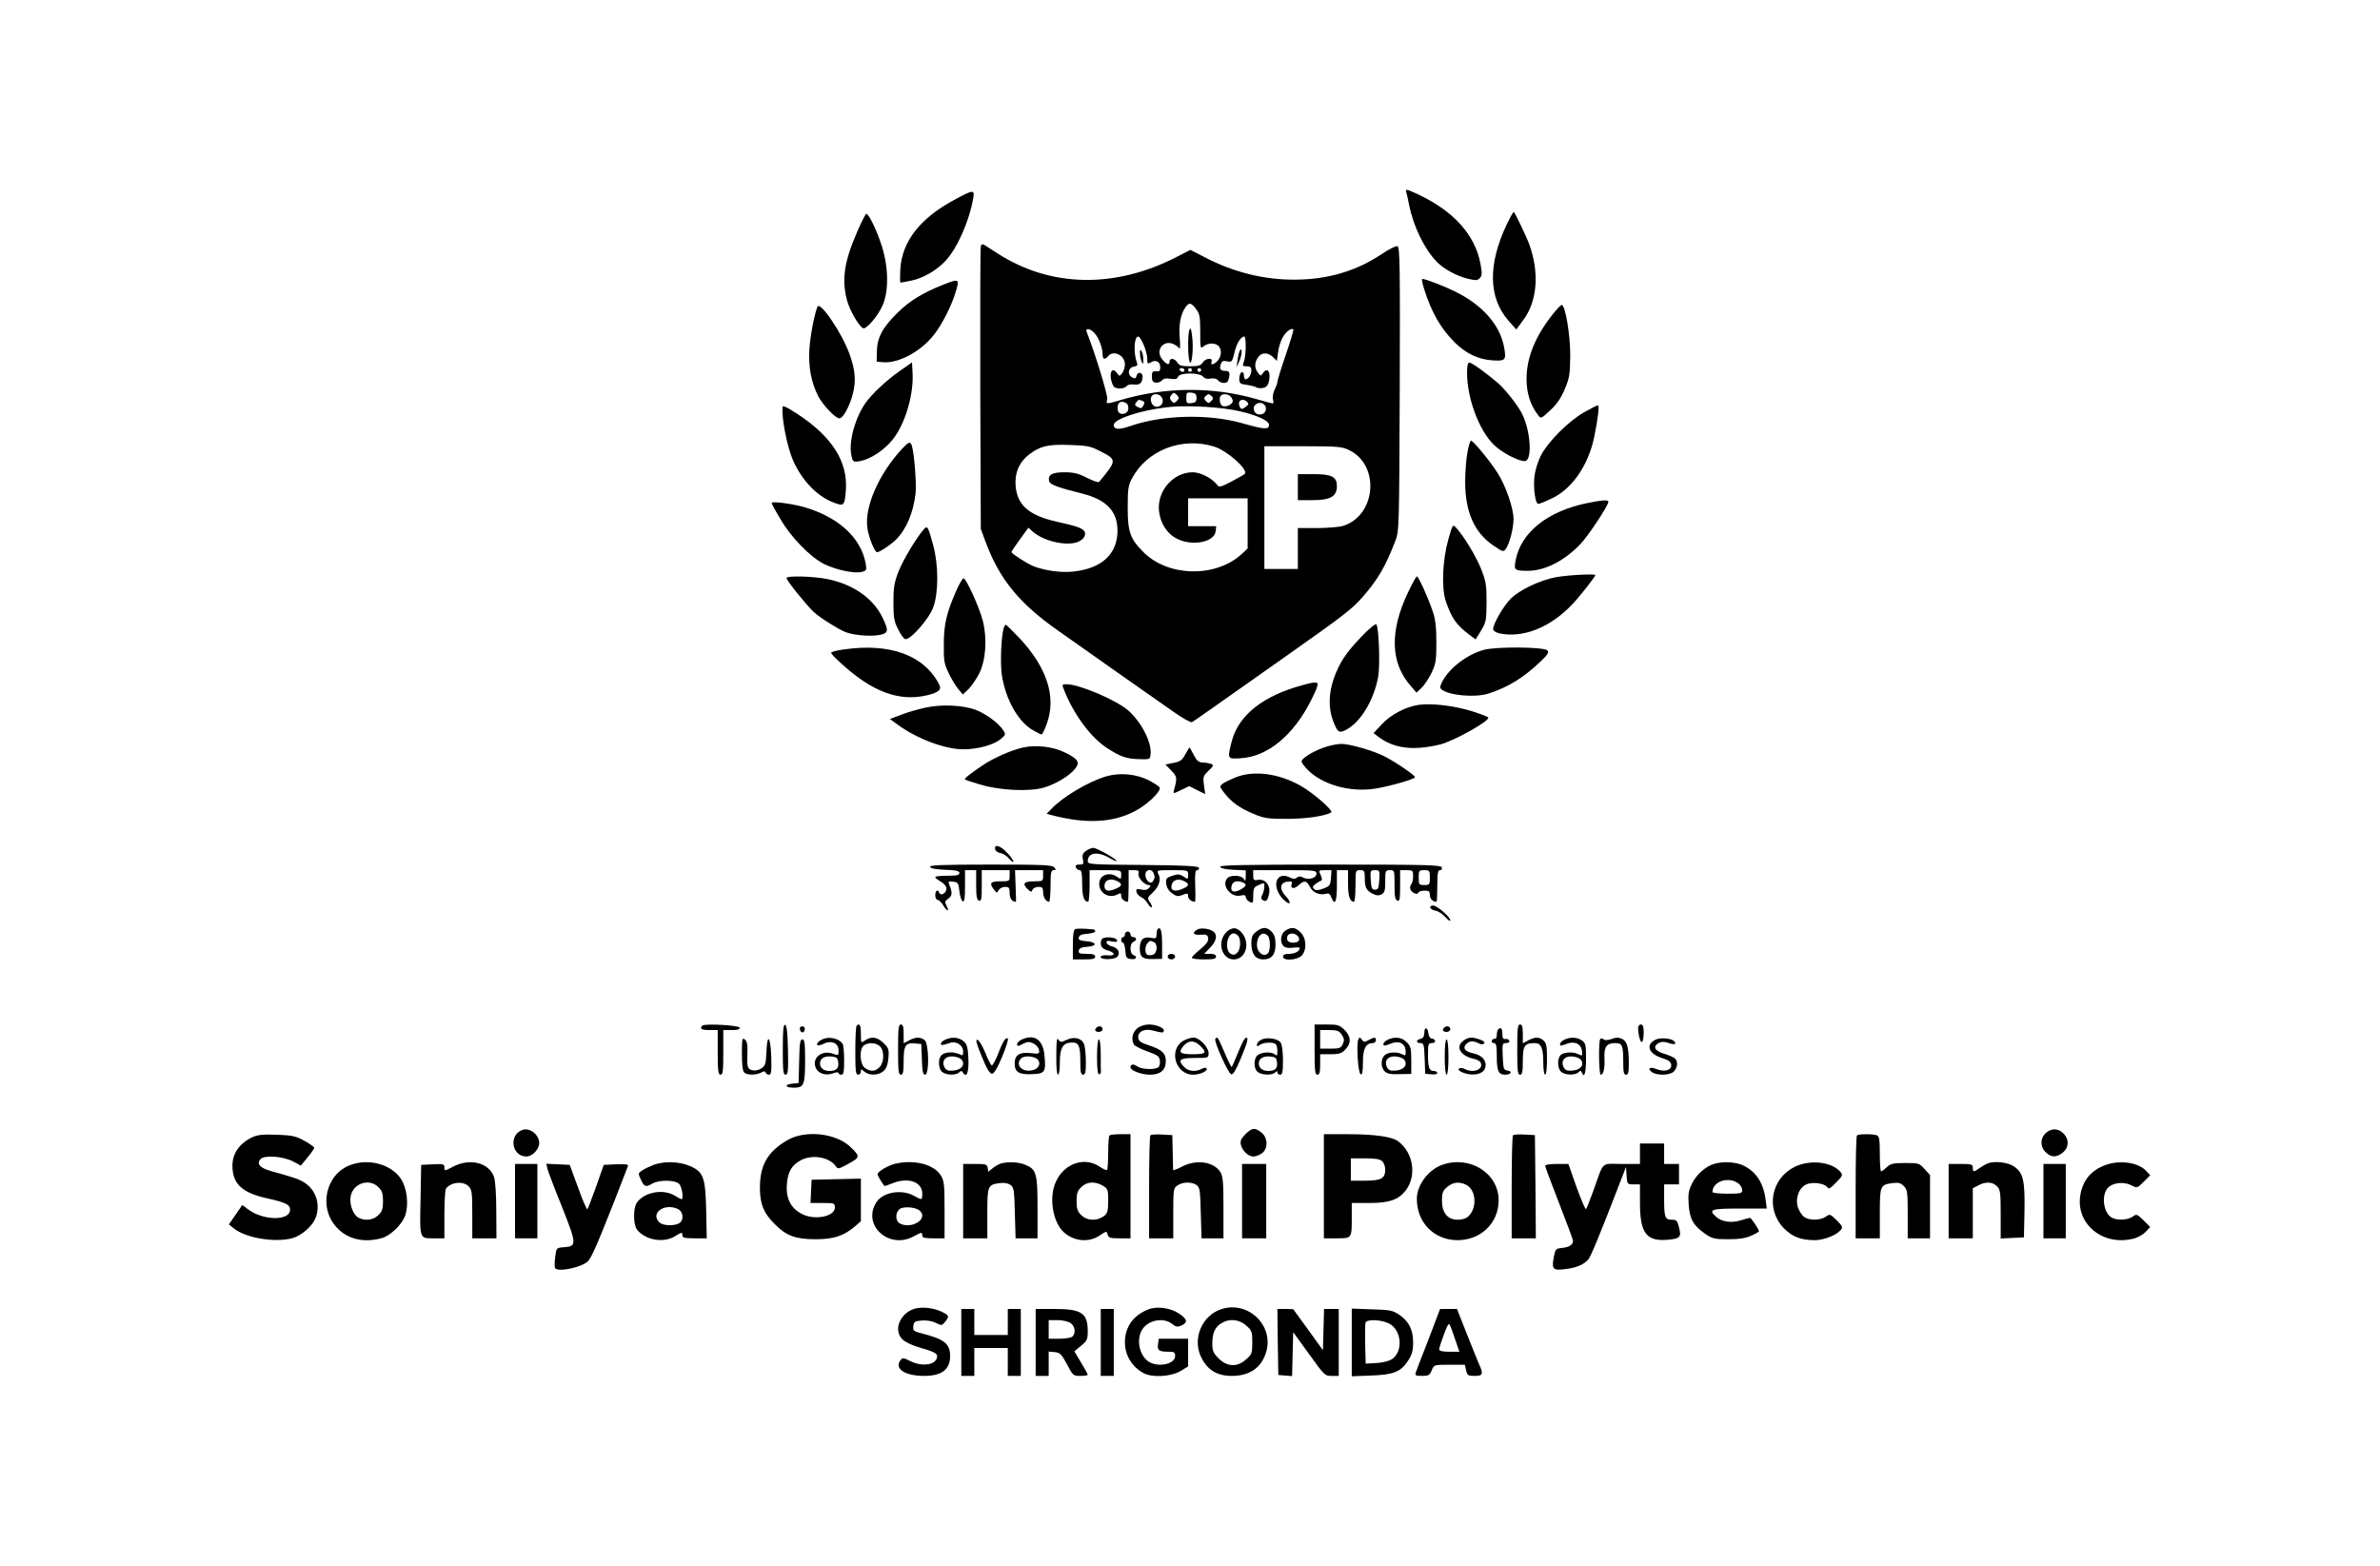 <?xml version="1.0" standalone="no"?>
<!DOCTYPE svg PUBLIC "-//W3C//DTD SVG 20010904//EN"
 "http://www.w3.org/TR/2001/REC-SVG-20010904/DTD/svg10.dtd">
<svg version="1.0" xmlns="http://www.w3.org/2000/svg"
 width="1280pt" height="842pt" viewBox="0 0 1280 842"
 preserveAspectRatio="xMidYMid meet">

<g transform="translate(0,842) scale(0.1,-0.1)"
fill="#000000" stroke="none">
<path d="M7563 7387 c2 -7 10 -39 16 -72 23 -113 82 -235 148 -303 38 -39 108
-77 167 -91 42 -10 52 -10 64 3 13 13 14 25 4 78 -29 154 -143 282 -334 372
-62 29 -72 31 -65 13z"/>
<path d="M5134 7346 c-185 -99 -282 -223 -292 -373 -2 -40 -2 -73 1 -73 3 0
30 5 59 11 63 13 134 54 183 106 63 67 128 214 149 336 9 48 1 48 -100 -7z"/>
<path d="M8103 7212 c-102 -216 -98 -394 10 -517 l42 -47 36 49 c77 101 89
255 34 408 -17 46 -79 175 -84 175 -3 0 -20 -30 -38 -68z"/>
<path d="M4612 7178 c-72 -165 -86 -259 -57 -372 14 -53 61 -136 86 -151 16
-10 80 64 106 123 33 76 32 201 -3 314 -26 84 -71 178 -85 178 -4 0 -25 -42
-47 -92z"/>
<path d="M5275 7097 c-3 -7 -4 -353 -3 -768 l3 -754 26 -70 c74 -200 181 -330
387 -475 52 -36 115 -81 142 -100 46 -33 272 -192 478 -336 51 -36 97 -62 103
-58 12 7 127 88 504 354 312 220 357 254 416 322 83 97 120 161 173 298 21 54
21 70 24 818 2 650 1 763 -12 768 -7 3 -44 -15 -81 -40 -140 -94 -292 -139
-470 -140 -168 -1 -333 40 -489 122 l-74 38 -74 -38 c-332 -171 -679 -164
-963 19 -33 22 -66 42 -73 47 -7 4 -14 2 -17 -7z m1159 -341 c18 -23 21 -42
21 -121 0 -83 1 -92 15 -80 29 25 75 23 90 -5 12 -23 6 -53 -16 -75 -20 -19
-35 -19 -28 0 9 23 -33 19 -48 -5 -10 -16 -24 -20 -68 -20 -44 0 -58 4 -68 20
-15 24 -42 27 -42 4 0 -21 -20 -13 -42 17 -36 48 13 105 66 77 12 -6 25 -16
29 -22 4 -6 5 18 2 54 -7 70 4 130 31 168 19 27 31 25 58 -12z m-547 -128 c23
-26 43 -79 43 -114 0 -27 12 -31 30 -9 29 34 90 4 90 -45 0 -14 -6 -35 -14
-46 -15 -19 -15 -19 -29 0 -22 30 -40 11 -32 -33 4 -20 12 -39 18 -43 19 -12
54 -9 66 5 6 8 23 12 40 9 30 -4 44 8 46 40 2 25 -26 32 -32 8 -4 -16 -9 -18
-25 -9 -27 14 -20 53 10 57 17 3 22 8 17 20 -20 52 -16 142 6 142 15 0 49 -81
49 -118 0 -29 2 -31 19 -21 26 17 51 4 51 -26 0 -20 -4 -24 -22 -22 -19 2 -23
-3 -23 -28 0 -23 5 -31 21 -33 11 -2 26 4 33 12 8 10 23 13 46 9 26 -4 36 -2
41 11 9 23 116 23 135 0 8 -10 22 -14 40 -10 17 3 32 0 39 -9 15 -18 49 -20
55 -2 13 38 9 52 -12 52 -29 1 -36 9 -28 35 6 18 12 21 34 17 26 -6 28 -3 40
46 11 49 34 87 53 87 11 0 10 -103 -2 -134 -9 -24 -7 -26 15 -26 19 0 25 -5
25 -23 0 -23 -17 -47 -32 -47 -4 0 -8 9 -8 21 0 12 -5 19 -12 17 -7 -3 -13
-18 -13 -34 0 -26 4 -29 40 -34 22 -3 46 -9 53 -14 7 -4 24 -5 37 -2 18 5 26
15 31 42 8 45 -10 69 -32 40 -14 -20 -14 -20 -29 0 -19 25 -19 54 1 82 19 28
51 28 80 2 l21 -21 7 48 c3 26 15 63 26 81 19 31 45 50 56 40 2 -3 -16 -64
-41 -137 -25 -72 -45 -137 -45 -145 0 -8 -7 -26 -15 -42 -8 -16 -12 -39 -9
-51 4 -13 3 -23 -1 -23 -3 0 -45 11 -93 25 -232 66 -488 64 -723 -6 -82 -24
-81 -24 -74 4 5 17 -65 246 -110 360 -10 25 17 22 42 -5z m483 -198 c0 -5 -4
-10 -9 -10 -6 0 -13 5 -16 10 -3 6 1 10 9 10 9 0 16 -4 16 -10z m40 0 c0 -5
-4 -10 -10 -10 -5 0 -10 5 -10 10 0 6 5 10 10 10 6 0 10 -4 10 -10z m50 0 c0
-5 -4 -10 -10 -10 -5 0 -10 5 -10 10 0 6 5 10 10 10 6 0 10 -4 10 -10z m-131
-166 c-14 -14 -17 -14 -29 0 -10 13 -10 19 0 32 12 14 15 14 29 0 14 -15 14
-17 0 -32z m106 16 c0 -20 -6 -26 -27 -28 -25 -3 -28 0 -28 28 0 28 3 31 28
28 21 -2 27 -8 27 -28z m-186 1 c15 -27 -9 -56 -37 -47 -21 7 -31 44 -15 59
13 13 42 7 52 -12z m268 8 c9 -9 8 -15 -3 -26 -12 -13 -16 -13 -28 0 -11 11
-12 17 -3 26 6 6 14 11 17 11 3 0 11 -5 17 -11z m101 -1 c7 -7 12 -18 12 -25
0 -17 -35 -34 -54 -27 -16 6 -22 45 -9 57 10 11 38 8 51 -5z m-474 -24 c12 -5
13 -10 5 -25 -8 -16 -14 -17 -30 -8 -16 8 -18 13 -8 25 13 16 12 16 33 8z
m564 -6 c9 -9 7 -14 -6 -24 -22 -18 -29 -17 -36 2 -12 31 18 46 42 22z m-650
-7 c8 -4 12 -19 10 -32 -4 -30 -51 -35 -56 -6 -8 39 15 58 46 38z m750 -34
c-4 -32 -54 -36 -63 -6 -5 16 -2 26 10 35 25 18 57 0 53 -29z m-180 -1 c108
-19 197 -55 197 -81 0 -27 -25 -25 -145 9 -181 51 -427 45 -600 -15 -64 -22
-90 -20 -90 6 0 30 137 77 281 94 89 12 251 5 357 -13z m-98 -198 c71 -22 187
-126 164 -147 -5 -5 -38 -23 -73 -42 -56 -29 -65 -31 -75 -17 -26 35 -89 68
-131 68 -105 0 -192 -100 -182 -206 7 -69 44 -126 100 -153 82 -40 199 -16
205 42 l3 27 -75 0 -76 0 0 75 0 75 160 0 160 0 0 -135 0 -135 -32 -30 c-140
-128 -395 -123 -528 10 -72 72 -85 109 -85 240 0 100 3 120 23 157 81 152 269
225 442 171z m-614 -24 c92 -47 92 -49 -5 -166 -4 -4 -33 6 -65 22 -46 24 -72
30 -121 30 -66 0 -90 -13 -83 -47 3 -18 43 -34 180 -68 129 -33 188 -95 188
-199 0 -126 -85 -204 -238 -220 -62 -7 -145 4 -207 26 -34 12 -125 70 -125 79
0 4 21 35 46 69 l45 62 22 -20 c54 -49 168 -78 234 -60 39 11 60 42 43 63 -13
16 -42 26 -150 50 -148 34 -210 89 -218 194 -5 70 20 126 73 167 60 45 100 55
217 51 95 -3 114 -7 164 -33z m1340 5 c168 -81 145 -354 -35 -408 -21 -6 -84
-11 -140 -11 l-101 0 0 -110 0 -110 -90 0 -90 0 0 330 0 330 207 0 c188 0 211
-2 249 -21z"/>
<path d="M6397 6647 c-10 -25 -9 -159 2 -175 12 -19 21 81 12 143 -4 36 -8 45
-14 32z"/>
<path d="M6131 6520 c0 -14 4 -34 9 -45 7 -17 9 -16 9 10 0 17 -4 37 -9 45 -8
12 -10 10 -9 -10z"/>
<path d="M6668 6535 c-3 -6 -9 -28 -12 -50 l-6 -40 16 34 c14 31 16 78 2 56z"/>
<path d="M6980 5800 l0 -70 79 0 c96 0 131 20 131 75 0 51 -27 65 -127 65
l-83 0 0 -70z"/>
<path d="M7660 6863 c39 -123 87 -207 162 -283 61 -61 128 -93 204 -98 71 -5
76 1 63 72 -22 118 -115 224 -259 296 -60 30 -163 70 -181 70 -4 0 1 -26 11
-57z"/>
<path d="M5078 6891 c-112 -44 -185 -88 -249 -151 -82 -80 -112 -136 -113
-210 l-1 -55 33 -3 c83 -8 206 58 276 149 45 58 93 154 116 229 21 70 18 72
-62 41z"/>
<path d="M4396 6770 c-19 -53 -38 -156 -43 -229 -6 -93 10 -178 47 -251 24
-47 93 -120 114 -120 20 0 55 63 73 133 18 70 12 131 -19 215 -42 115 -159
286 -172 252z"/>
<path d="M8351 6730 c-95 -120 -141 -234 -141 -349 0 -76 21 -141 63 -195 14
-19 16 -18 65 28 36 33 58 67 78 114 25 60 28 79 29 182 0 113 -27 270 -46
270 -5 0 -26 -22 -48 -50z"/>
<path d="M4835 6422 c-67 -47 -148 -123 -180 -169 -56 -81 -90 -203 -77 -278
7 -36 11 -40 34 -37 67 7 156 67 203 137 59 86 99 230 93 338 l-3 58 -70 -49z"/>
<path d="M7890 6416 c0 -137 63 -308 143 -387 42 -42 131 -89 167 -89 45 0 31
181 -22 269 -30 50 -87 121 -122 151 -59 51 -141 110 -153 110 -9 0 -13 -17
-13 -54z"/>
<path d="M4209 6233 c-7 -59 24 -215 56 -289 50 -112 132 -196 224 -229 38
-13 42 -13 51 5 5 10 10 52 10 92 0 151 -100 286 -302 407 -21 13 -38 19 -39
14z"/>
<path d="M8520 6203 c-86 -49 -198 -162 -235 -237 -16 -33 -30 -81 -33 -112
-6 -67 6 -144 21 -144 7 0 39 13 72 29 110 51 197 178 229 331 21 105 29 170
19 170 -4 0 -37 -17 -73 -37z"/>
<path d="M7892 5986 c-7 -35 -12 -106 -12 -159 0 -161 50 -273 153 -342 48
-33 53 -34 65 -18 20 27 42 112 42 161 0 59 -42 181 -87 250 -39 62 -130 172
-142 172 -4 0 -13 -29 -19 -64z"/>
<path d="M4853 6008 c-125 -134 -205 -314 -188 -428 7 -50 39 -130 52 -130 14
0 75 41 102 68 56 56 93 145 105 248 6 48 -7 216 -20 257 -8 24 -16 22 -51
-15z"/>
<path d="M8540 5715 c-216 -43 -361 -158 -389 -310 -10 -51 -5 -55 65 -55 92
0 195 52 282 142 43 44 152 209 152 229 0 12 -31 10 -110 -6z"/>
<path d="M4150 5715 c0 -4 21 -44 48 -88 57 -98 159 -202 233 -240 64 -32 164
-53 203 -43 26 6 28 10 22 44 -25 141 -149 253 -336 306 -66 18 -170 31 -170
21z"/>
<path d="M7789 5518 c-31 -112 -37 -258 -14 -329 31 -92 57 -130 125 -181 l36
-27 29 47 c27 44 29 54 30 152 0 93 -3 114 -29 179 -27 69 -96 182 -136 224
-17 18 -18 16 -41 -65z"/>
<path d="M4968 5573 c-43 -51 -109 -161 -135 -225 -24 -62 -28 -87 -28 -169 0
-82 4 -102 25 -143 13 -27 30 -51 38 -53 24 -10 127 106 151 170 29 80 29 226
0 334 -28 103 -31 108 -51 86z"/>
<path d="M8370 5316 c-84 -15 -195 -67 -243 -114 -38 -36 -97 -137 -97 -166 0
-8 14 -17 32 -22 129 -28 277 31 397 159 38 40 121 146 121 154 0 8 -151 0
-210 -11z"/>
<path d="M4230 5311 c0 -13 109 -148 146 -182 32 -30 124 -88 167 -107 40 -17
128 -26 181 -18 56 9 58 22 20 99 -50 100 -156 174 -291 202 -76 16 -223 20
-223 6z"/>
<path d="M7572 5233 c-99 -209 -94 -377 14 -501 l32 -37 26 24 c15 14 39 50
54 80 24 51 27 66 27 166 0 81 -5 125 -19 165 -24 73 -77 190 -86 190 -4 0
-25 -39 -48 -87z"/>
<path d="M5143 5243 c-52 -118 -67 -180 -67 -288 -1 -88 2 -106 26 -155 14
-30 37 -68 51 -85 l25 -30 30 28 c16 16 42 53 58 84 36 72 44 187 20 283 -18
72 -90 230 -104 230 -5 0 -23 -30 -39 -67z"/>
<path d="M7322 4996 c-86 -90 -118 -140 -149 -226 -27 -79 -29 -158 -5 -223
25 -66 33 -72 70 -53 79 41 150 157 174 286 11 60 4 268 -10 282 -5 5 -41 -25
-80 -66z"/>
<path d="M5397 5038 c-13 -52 -18 -187 -9 -248 20 -132 88 -252 167 -297 22
-13 43 -23 47 -23 4 0 16 25 27 55 54 145 3 305 -149 466 -36 38 -68 69 -71
69 -4 0 -9 -10 -12 -22z"/>
<path d="M4538 4927 c-38 -5 -68 -13 -68 -18 0 -4 19 -26 43 -47 173 -162 321
-218 475 -181 63 16 78 30 62 60 -82 156 -265 222 -512 186z"/>
<path d="M7980 4925 c-93 -27 -185 -97 -225 -174 -11 -23 -12 -31 -2 -39 41
-33 182 -45 253 -22 105 34 188 85 279 172 39 37 47 50 37 60 -19 19 -274 21
-342 3z"/>
<path d="M7005 4735 c-212 -57 -343 -161 -380 -300 -25 -98 -25 -98 48 -93
146 9 284 124 379 313 14 28 29 60 32 73 9 26 -4 28 -79 7z"/>
<path d="M5720 4716 c51 -134 146 -263 235 -320 71 -46 103 -57 171 -59 58 -2
59 -1 62 26 7 62 -47 170 -118 234 -62 56 -265 143 -334 143 -23 0 -25 -2 -16
-24z"/>
<path d="M7629 4629 c-69 -10 -152 -54 -199 -106 l-43 -46 24 -18 c84 -65 190
-78 334 -43 71 17 270 128 259 145 -3 5 -44 20 -91 35 -96 29 -214 43 -284 33z"/>
<path d="M4977 4614 c-38 -8 -97 -25 -130 -38 l-61 -23 44 -32 c103 -75 253
-131 351 -131 78 0 165 24 202 56 26 22 27 25 12 47 -24 38 -93 88 -147 109
-69 26 -187 31 -271 12z"/>
<path d="M7140 4406 c-66 -19 -140 -62 -140 -82 0 -5 11 -20 23 -34 78 -88
235 -134 376 -111 78 13 211 51 211 61 0 11 -108 84 -168 114 -59 30 -190 67
-231 65 -14 0 -46 -6 -71 -13z"/>
<path d="M5504 4400 c-60 -12 -162 -57 -219 -96 -70 -47 -101 -72 -95 -77 3
-2 39 -14 80 -26 104 -32 265 -40 344 -17 65 19 142 66 170 104 25 33 14 50
-57 85 -62 31 -154 42 -223 27z"/>
<path d="M6375 4363 c-17 -31 -27 -39 -64 -46 l-43 -9 31 -32 c33 -34 33 -39
14 -109 -4 -16 -1 -16 39 4 l44 21 43 -22 43 -21 -7 48 c-6 45 -4 50 25 78 27
26 29 30 13 37 -10 3 -30 7 -45 7 -22 1 -32 10 -48 41 -11 22 -21 40 -23 40
-1 0 -11 -17 -22 -37z"/>
<path d="M5951 4245 c-95 -27 -238 -112 -299 -178 l-23 -24 43 -11 c172 -43
312 -36 427 23 67 33 145 107 138 129 -2 6 -28 23 -58 39 -68 34 -153 43 -228
22z"/>
<path d="M6645 4239 c-27 -11 -59 -26 -69 -34 -18 -14 -18 -15 8 -49 37 -49
83 -82 157 -113 57 -24 77 -27 179 -27 103 0 201 14 239 34 16 8 -95 105 -166
145 -118 66 -251 83 -348 44z"/>
<path d="M5352 3853 c2 -10 14 -19 28 -21 14 -2 35 -15 47 -30 13 -15 23 -22
23 -15 0 6 -15 28 -34 47 -36 39 -70 48 -64 19z"/>
<path d="M5841 3844 c-18 -13 -22 -23 -17 -45 5 -26 3 -29 -19 -29 -18 0 -23
-4 -19 -15 4 -8 12 -15 20 -15 11 0 14 -17 14 -73 0 -68 10 -97 32 -97 4 0 8
38 8 85 l0 85 85 0 c84 0 85 0 85 -25 0 -25 -1 -25 -25 -9 -40 26 -89 8 -93
-33 -5 -54 50 -89 99 -63 16 9 19 7 19 -9 0 -16 18 -31 36 -31 2 0 4 38 4 85
l0 85 29 0 c24 0 28 -4 24 -19 -5 -20 31 -61 55 -61 12 0 12 -3 2 -15 -9 -11
-22 -14 -43 -9 -24 5 -28 3 -25 -13 2 -10 13 -22 25 -28 12 -5 27 -20 34 -32
7 -13 17 -23 22 -23 5 0 2 11 -7 25 -17 25 -16 27 13 54 35 33 47 71 31 100
-10 21 -9 21 75 21 84 0 85 0 85 -25 0 -25 -1 -25 -25 -9 -20 13 -30 14 -60 4
-32 -11 -36 -15 -33 -42 2 -20 13 -39 31 -52 23 -17 32 -19 57 -9 26 10 30 9
30 -7 0 -15 18 -30 37 -30 2 0 3 38 1 85 -2 66 0 85 10 85 8 0 12 6 10 13 -4
9 -75 13 -301 15 -277 2 -297 3 -297 20 0 47 53 55 118 17 23 -13 40 -20 37
-14 -9 14 -108 69 -125 69 -9 0 -26 -7 -39 -16z m363 -120 c8 -21 7 -26 -3
-43 -13 -21 -41 4 -41 35 0 28 34 34 44 8z m-193 -44 c26 -14 24 -25 -6 -38
-43 -20 -65 -15 -65 12 0 34 33 46 71 26z m360 0 c26 -14 24 -25 -6 -38 -38
-18 -65 -15 -65 6 0 37 33 52 71 32z"/>
<path d="M5002 3758 c3 -9 31 -14 81 -16 59 -2 77 -6 77 -17 0 -12 -15 -15
-65 -15 -36 0 -65 -3 -65 -7 0 -5 14 -16 30 -25 18 -10 30 -25 30 -38 0 -23
-31 -41 -38 -22 -7 22 -22 13 -22 -13 0 -14 6 -25 13 -25 7 0 21 -14 31 -31
20 -34 34 -33 16 1 -10 19 -8 24 10 37 22 15 23 33 5 76 -7 16 -4 18 21 15 27
-3 29 -7 34 -52 3 -27 11 -51 18 -54 9 -3 12 18 12 82 l0 86 30 0 30 0 0 -79
c0 -61 3 -80 15 -85 13 -4 15 8 15 79 l0 85 75 0 75 0 0 -30 c0 -29 -1 -30
-50 -30 -54 0 -61 -10 -34 -45 14 -19 16 -19 25 -2 6 9 21 17 34 17 22 0 25
-5 25 -34 0 -28 13 -46 34 -46 1 0 0 38 -2 85 l-3 85 75 0 76 0 0 -30 c0 -29
-1 -30 -50 -30 -55 0 -64 -14 -31 -44 16 -15 19 -15 24 -1 4 8 18 15 32 15 21
0 25 -5 25 -28 0 -27 15 -52 32 -52 4 0 8 38 8 85 0 72 3 85 16 85 14 0 14 3
4 15 -11 13 -61 15 -342 15 -259 0 -329 -3 -326 -12z"/>
<path d="M6562 3758 c3 -8 29 -14 71 -16 l67 -3 0 -32 c-1 -27 -2 -29 -11 -14
-12 20 -69 23 -87 5 -36 -36 14 -105 68 -95 22 5 30 3 30 -8 0 -8 9 -19 20
-25 19 -10 20 -8 20 33 0 37 4 46 25 55 14 7 28 12 30 12 9 0 5 -42 -6 -62 -8
-16 -8 -22 2 -29 18 -11 26 -3 34 32 10 44 -18 82 -56 77 -26 -4 -29 -2 -29
24 l0 28 170 0 c160 0 170 -1 170 -19 0 -23 -42 -36 -71 -21 -15 8 -24 8 -34
0 -10 -8 -19 -8 -34 -1 -80 43 -108 -51 -35 -120 34 -32 43 -15 10 20 -37 38
-33 75 8 79 23 3 27 0 23 -12 -10 -25 13 -30 37 -7 30 28 43 26 61 -9 16 -31
51 -46 86 -37 15 4 23 -1 29 -19 19 -48 30 -25 30 61 l0 85 30 0 30 0 0 -73
c0 -68 10 -97 32 -97 4 0 8 38 8 85 0 84 0 85 25 85 22 0 25 -4 25 -39 0 -53
7 -69 41 -87 22 -11 34 -12 49 -4 17 9 20 21 20 70 0 57 1 60 25 60 25 0 25
-1 25 -79 0 -61 3 -80 15 -85 13 -4 15 8 15 79 l0 85 35 0 c33 0 35 -2 35 -33
0 -18 -5 -38 -10 -43 -6 -6 -8 -18 -5 -27 8 -19 38 -32 43 -18 2 6 17 11 33
11 24 0 29 -4 29 -24 0 -20 16 -36 36 -36 2 0 4 38 4 85 0 68 3 85 15 85 9 0
12 6 9 15 -5 13 -81 15 -601 15 -471 0 -594 -3 -591 -12z m596 -60 c-3 -39 -6
-44 -41 -57 -30 -11 -40 -11 -50 -2 -9 10 -8 15 7 26 10 8 24 16 30 18 8 3 7
11 -1 30 -12 26 -12 27 23 27 l35 0 -3 -42z m260 -10 c-3 -45 -6 -53 -23 -53
-17 0 -20 8 -23 53 -3 50 -2 52 23 52 25 0 26 -2 23 -52z m272 12 c0 -38 -2
-40 -30 -40 -28 0 -30 2 -30 40 0 38 2 40 30 40 28 0 30 -2 30 -40z m-1006
-26 c24 -9 19 -22 -15 -40 -36 -18 -55 -8 -44 25 6 21 29 27 59 15z"/>
<path d="M7692 3538 c3 -7 15 -14 29 -16 13 -2 36 -17 52 -34 15 -17 27 -25
27 -18 0 19 -72 80 -93 80 -11 0 -17 -6 -15 -12z"/>
<path d="M5783 3423 c-9 -3 -13 -30 -13 -84 l0 -79 60 0 c47 0 60 3 60 15 0
11 -12 15 -46 15 -38 0 -45 3 -42 18 2 12 15 18 46 20 56 4 51 26 -7 30 -33 3
-42 7 -39 20 2 12 15 18 46 20 23 2 42 7 42 13 0 5 -3 9 -7 10 -45 5 -90 6
-100 2z"/>
<path d="M6226 3423 c-3 -3 -6 -17 -6 -29 0 -21 -4 -23 -30 -18 -40 9 -60 -10
-60 -56 0 -48 15 -60 73 -58 l47 1 0 78 c0 72 -8 98 -24 82z m-22 -69 c24 -9
21 -61 -4 -69 -11 -3 -24 -3 -30 0 -14 9 -13 48 2 63 14 14 12 14 32 6z"/>
<path d="M6438 3420 c-29 -18 -20 -30 19 -27 32 2 38 -1 41 -19 2 -16 -10 -32
-42 -59 -26 -21 -46 -41 -46 -46 0 -5 29 -9 65 -9 51 0 65 3 65 15 0 10 -10
15 -32 15 l-32 0 32 33 c34 35 41 67 19 86 -21 17 -70 23 -89 11z"/>
<path d="M6595 3406 c-51 -51 -25 -146 40 -146 62 0 90 81 48 138 -27 36 -57
39 -88 8z m63 -18 c17 -17 15 -74 -4 -92 -12 -12 -20 -13 -35 -6 -34 19 -21
110 16 110 6 0 16 -5 23 -12z"/>
<path d="M6756 3409 c-21 -16 -26 -29 -26 -63 0 -56 22 -86 64 -86 45 0 66 26
66 81 0 32 -6 52 -20 67 -26 28 -50 28 -84 1z m62 -21 c15 -15 16 -80 1 -95
-23 -23 -59 5 -59 45 0 50 31 77 58 50z"/>
<path d="M6912 3414 c-26 -18 -30 -65 -7 -84 9 -8 29 -10 50 -7 19 3 35 2 35
-2 0 -17 -26 -31 -57 -31 -23 0 -33 -5 -33 -15 0 -24 75 -20 100 5 29 29 27
94 -5 125 -28 29 -51 31 -83 9z m68 -29 c16 -19 4 -35 -25 -35 -27 0 -39 14
-31 35 7 19 40 19 56 0z"/>
<path d="M6050 3395 c0 -8 -4 -15 -10 -15 -5 0 -10 -7 -10 -15 0 -8 4 -15 9
-15 6 0 11 -19 13 -42 3 -39 6 -43 31 -46 29 -4 37 12 12 22 -9 3 -15 18 -15
35 0 16 6 31 15 35 8 3 15 10 15 16 0 5 -7 10 -15 10 -8 0 -15 7 -15 15 0 8
-7 15 -15 15 -8 0 -15 -7 -15 -15z"/>
<path d="M5924 3366 c-11 -29 1 -50 34 -58 42 -11 42 -31 0 -26 -18 2 -35 -1
-38 -7 -9 -18 75 -18 90 0 17 21 3 47 -30 55 -13 3 -26 12 -28 19 -4 11 3 13
27 8 24 -5 31 -3 29 6 -7 19 -77 22 -84 3z"/>
<path d="M6280 3275 c0 -8 9 -15 20 -15 11 0 20 7 20 15 0 8 -9 15 -20 15 -11
0 -20 -7 -20 -15z"/>
<path d="M3777 2904 c-16 -17 -4 -24 38 -24 l45 0 0 -120 c0 -100 3 -120 15
-120 13 0 15 20 15 120 l0 120 46 0 c32 0 44 4 42 13 -5 13 -188 23 -201 11z"/>
<path d="M4210 2776 c0 -115 2 -136 15 -136 13 0 15 19 13 132 -2 94 -7 133
-15 136 -10 3 -13 -28 -13 -132z"/>
<path d="M4607 2903 c-4 -3 -7 -64 -7 -135 0 -107 2 -128 15 -128 8 0 15 7 15
17 0 15 1 15 18 0 24 -22 74 -22 102 1 16 13 24 32 28 70 4 47 2 54 -26 82
-34 33 -66 38 -100 14 -22 -15 -22 -15 -22 35 0 47 -7 61 -23 44z m125 -110
c25 -23 24 -87 -2 -113 -24 -24 -48 -25 -78 -4 -29 20 -32 107 -4 123 26 16
63 13 84 -6z"/>
<path d="M4830 2775 c0 -113 2 -135 15 -135 12 0 15 15 15 74 0 84 10 99 62
94 l33 -3 3 -82 c2 -65 6 -83 17 -83 24 0 21 168 -2 186 -24 18 -48 17 -83 -1
l-30 -16 0 51 c0 38 -4 50 -15 50 -13 0 -15 -22 -15 -135z"/>
<path d="M6116 2889 c-26 -21 -34 -60 -17 -87 4 -8 37 -24 72 -37 56 -20 64
-26 67 -50 2 -16 -2 -32 -10 -36 -21 -14 -91 -10 -112 6 -19 14 -36 12 -36 -5
0 -18 59 -40 105 -40 56 0 85 25 85 73 0 43 -22 62 -91 85 -41 13 -55 22 -57
39 -5 33 31 53 76 41 55 -14 57 -14 61 -3 6 15 -39 35 -80 35 -22 0 -47 -8
-63 -21z"/>
<path d="M7070 2775 c0 -113 2 -135 15 -135 12 0 15 13 15 55 l0 55 55 0 c46
0 60 4 80 25 33 33 32 70 -4 106 -27 26 -36 29 -95 29 l-66 0 0 -135z m146 80
c14 -21 15 -31 6 -50 -10 -22 -18 -25 -67 -25 l-55 0 0 50 0 50 50 0 c42 0 52
-4 66 -25z"/>
<path d="M8160 2775 c0 -113 2 -135 15 -135 12 0 15 15 15 75 0 81 10 95 64
95 34 0 46 -26 46 -104 0 -37 4 -66 10 -66 6 0 10 34 10 83 0 69 -3 87 -18
100 -23 21 -45 21 -82 2 l-30 -16 0 51 c0 38 -4 50 -15 50 -13 0 -15 -22 -15
-135z"/>
<path d="M8810 2891 c0 -36 13 -81 21 -75 5 3 9 25 9 50 0 32 -4 44 -15 44 -8
0 -15 -8 -15 -19z"/>
<path d="M4302 2884 c4 -21 22 -23 26 -1 2 10 -3 17 -13 17 -10 0 -15 -6 -13
-16z"/>
<path d="M5897 2893 c-13 -12 -7 -23 13 -23 11 0 20 7 20 15 0 15 -21 21 -33
8z"/>
<path d="M7767 2893 c-13 -12 -7 -23 13 -23 11 0 20 7 20 15 0 15 -21 21 -33
8z"/>
<path d="M7660 2864 c0 -17 -6 -28 -20 -31 -26 -7 -26 -23 0 -23 17 0 19 -8
22 -82 l3 -83 33 -3 c18 -2 32 1 32 7 0 6 -9 11 -19 11 -25 0 -31 19 -31 91 0
53 2 59 21 59 12 0 19 5 17 13 -3 6 -11 12 -19 12 -8 0 -15 12 -17 28 -4 34
-22 36 -22 1z"/>
<path d="M8057 2883 c-4 -3 -7 -17 -7 -30 0 -12 -5 -22 -11 -20 -6 1 -14 -4
-16 -10 -3 -7 2 -13 11 -13 13 0 16 -13 16 -73 0 -78 9 -97 46 -97 31 0 40 18
12 22 -21 3 -23 9 -26 76 -3 68 -2 72 18 72 13 0 20 5 17 13 -2 6 -11 11 -21
9 -12 -2 -16 5 -16 28 0 29 -9 38 -23 23z"/>
<path d="M3990 2753 c0 -56 4 -93 12 -101 15 -15 63 -15 91 -1 16 9 22 9 25 0
2 -6 10 -11 18 -11 12 0 14 17 12 95 -4 113 -22 132 -26 27 -3 -64 -6 -74 -27
-88 -16 -10 -34 -14 -50 -10 -26 7 -29 18 -25 112 1 26 -4 45 -14 53 -14 12
-16 4 -16 -76z"/>
<path d="M4430 2833 c-24 -9 -40 -25 -35 -33 3 -5 18 -2 34 6 42 21 81 4 81
-35 0 -28 -1 -29 -28 -19 -62 24 -119 -23 -94 -77 14 -30 55 -42 94 -27 16 6
28 6 28 1 0 -5 7 -9 15 -9 12 0 15 15 15 78 0 42 -4 82 -8 88 -18 27 -67 40
-102 27z m78 -127 c4 -32 -10 -46 -48 -46 -29 0 -50 16 -50 40 0 27 23 41 60
38 30 -3 35 -7 38 -32z"/>
<path d="M5083 2828 c-23 -11 -31 -28 -14 -28 5 0 22 5 37 10 35 14 74 -10 74
-46 0 -21 -3 -23 -19 -14 -11 5 -32 10 -46 10 -46 0 -65 -17 -65 -57 0 -22 7
-41 18 -49 22 -17 74 -18 90 -2 10 10 15 10 22 -2 19 -31 32 6 28 80 -3 61 -8
75 -27 91 -26 21 -64 23 -98 7z m91 -110 c17 -27 -4 -52 -47 -56 -28 -2 -38 1
-47 17 -18 35 4 63 47 59 21 -2 41 -10 47 -20z"/>
<path d="M5403 2827 c-6 -6 -22 -40 -35 -75 -14 -35 -29 -62 -34 -62 -5 1 -21
32 -35 68 -15 37 -34 68 -42 70 -12 2 -6 -19 23 -90 26 -65 43 -93 55 -93 11
0 28 28 55 92 21 51 35 95 30 98 -4 3 -12 -1 -17 -8z"/>
<path d="M5493 2828 c-13 -6 -23 -17 -23 -25 0 -11 6 -11 30 2 26 13 35 14 58
3 15 -7 28 -23 30 -35 3 -21 0 -22 -45 -17 -60 7 -86 -10 -86 -56 0 -46 24
-61 95 -57 69 2 74 12 65 105 -9 82 -56 113 -124 80z m91 -110 c16 -26 -4 -52
-43 -56 -51 -5 -80 35 -49 66 18 18 79 11 92 -10z"/>
<path d="M5681 2743 c-1 -63 3 -103 9 -103 6 0 10 29 10 68 0 77 17 105 66
105 36 0 44 -17 44 -100 0 -58 3 -73 15 -73 12 0 15 14 15 69 0 38 -4 81 -10
95 -12 33 -53 43 -94 23 -30 -14 -33 -13 -44 2 -8 12 -11 -7 -11 -86z"/>
<path d="M6367 2824 c-85 -46 -47 -184 50 -184 39 0 84 22 71 35 -3 4 -15 2
-26 -4 -32 -17 -70 -13 -92 9 -39 39 -27 50 55 50 74 0 75 0 75 26 0 32 -50
84 -82 84 -13 -1 -36 -8 -51 -16z m88 -29 c38 -37 32 -45 -40 -45 -68 0 -79 9
-52 42 26 34 61 35 92 3z"/>
<path d="M6536 2832 c-8 -13 70 -187 86 -190 10 -2 26 24 51 85 39 92 44 117
26 111 -6 -2 -24 -37 -40 -78 -17 -41 -32 -76 -34 -78 -3 -4 -16 23 -54 111
-20 47 -26 54 -35 39z"/>
<path d="M6783 2828 c-13 -6 -23 -18 -23 -26 0 -11 3 -12 14 -3 16 14 67 18
85 7 6 -4 11 -21 11 -39 0 -24 -3 -28 -12 -19 -16 16 -70 15 -93 -2 -11 -8
-18 -26 -18 -46 0 -20 7 -38 18 -46 23 -17 77 -18 93 -2 9 9 12 9 12 0 0 -7 7
-12 15 -12 12 0 15 15 15 78 0 47 -5 85 -13 95 -15 22 -75 30 -104 15z m85
-122 c4 -32 -10 -46 -48 -46 -29 0 -50 16 -50 40 0 27 23 41 60 38 30 -3 35
-7 38 -32z"/>
<path d="M7305 2829 c-11 -29 -1 -182 13 -187 9 -3 12 15 12 66 0 72 16 102
53 102 9 0 17 7 17 15 0 18 -8 18 -40 1 -21 -12 -26 -12 -36 3 -11 14 -13 14
-19 0z"/>
<path d="M7463 2828 c-13 -6 -23 -17 -23 -24 0 -10 7 -10 34 1 51 22 86 4 86
-43 0 -19 -3 -21 -19 -12 -29 15 -77 12 -95 -6 -21 -21 -20 -67 2 -87 13 -12
35 -16 80 -14 l62 1 0 74 c0 64 -3 76 -25 97 -26 27 -64 31 -102 13z m91 -110
c17 -27 -4 -52 -47 -56 -28 -2 -38 1 -47 17 -18 35 4 63 47 59 21 -2 41 -10
47 -20z"/>
<path d="M7872 2824 c-47 -32 -19 -83 55 -99 17 -3 34 -13 37 -22 14 -35 -40
-56 -85 -33 -11 6 -24 8 -31 4 -17 -11 32 -33 72 -33 44 0 70 19 70 51 0 31
-25 54 -67 63 -44 9 -58 28 -38 49 19 19 38 20 67 5 13 -7 24 -7 30 -1 6 6 -2
14 -23 21 -43 15 -60 14 -87 -5z"/>
<path d="M8413 2828 c-13 -6 -23 -17 -23 -24 0 -10 6 -10 33 1 44 18 81 2 85
-38 3 -26 2 -27 -17 -18 -25 14 -67 14 -92 1 -25 -14 -26 -77 -1 -96 22 -17
74 -18 91 -1 11 10 14 10 18 0 13 -36 23 -4 23 71 0 76 -2 86 -22 100 -26 18
-63 20 -95 4z m91 -110 c17 -27 -4 -52 -47 -56 -28 -2 -38 1 -47 17 -18 35 4
63 47 59 21 -2 41 -10 47 -20z"/>
<path d="M8607 2833 c-11 -10 -8 -193 2 -193 15 0 23 36 20 89 -3 60 12 81 56
81 40 0 45 -11 45 -101 0 -55 3 -69 15 -69 12 0 15 13 15 59 0 88 -9 121 -37
134 -18 8 -33 8 -55 -1 -21 -7 -36 -8 -43 -2 -7 5 -15 7 -18 3z"/>
<path d="M8903 2828 c-54 -27 -37 -75 34 -98 36 -11 49 -20 51 -37 4 -29 -36
-40 -79 -23 -35 15 -52 4 -25 -16 29 -20 99 -18 119 4 21 23 22 56 3 71 -8 6
-33 17 -57 24 -49 14 -62 39 -29 57 16 8 30 9 52 1 33 -12 48 -7 31 10 -15 15
-75 20 -100 7z"/>
<path d="M4298 2713 l-3 -118 -32 -3 c-47 -5 -41 -22 7 -22 54 0 60 16 60 149
0 91 -3 111 -15 111 -12 0 -15 -22 -17 -117z"/>
<path d="M5900 2734 c0 -64 4 -94 11 -92 6 2 10 7 10 11 -1 4 -1 45 -1 92 0
50 -4 85 -10 85 -6 0 -10 -39 -10 -96z"/>
<path d="M7770 2735 c0 -57 4 -95 10 -95 6 0 10 38 10 95 0 57 -4 95 -10 95
-6 0 -10 -38 -10 -95z"/>
<path d="M2810 2343 c-76 -27 -58 -143 21 -143 32 0 69 39 69 72 0 45 -51 85
-90 71z"/>
<path d="M6698 2320 c-24 -25 -29 -36 -24 -58 8 -32 40 -62 67 -62 11 0 31 7
44 16 36 24 35 85 -1 113 -36 28 -50 26 -86 -9z"/>
<path d="M11007 2330 c-35 -28 -37 -77 -4 -108 29 -28 57 -28 91 -1 31 24 35
67 9 97 -27 32 -64 37 -96 12z"/>
<path d="M1360 2305 c-70 -32 -110 -87 -110 -154 0 -98 51 -146 187 -176 102
-23 123 -34 123 -61 0 -61 -143 -60 -226 2 l-31 23 -36 -52 -36 -52 27 -22
c62 -51 222 -78 315 -52 47 13 106 63 123 106 29 69 6 149 -55 190 -31 21 -52
28 -185 65 -57 16 -77 38 -56 63 20 24 121 17 177 -12 l41 -22 36 44 c20 24
36 47 36 52 0 4 -23 21 -52 37 -45 25 -64 30 -147 33 -72 3 -105 0 -131 -12z"/>
<path d="M4281 2308 c-46 -13 -112 -59 -143 -100 -37 -48 -52 -104 -51 -185 2
-83 21 -128 80 -187 61 -62 112 -81 218 -81 99 0 151 17 213 69 l32 28 0 114
0 115 -132 -3 -133 -3 -3 -62 -3 -63 66 0 c63 0 65 -1 65 -25 0 -47 -105 -69
-173 -36 -63 30 -91 84 -85 162 5 68 27 105 79 131 61 30 149 14 183 -33 12
-18 15 -18 69 12 63 34 64 40 10 91 -64 61 -190 86 -292 56z"/>
<path d="M5967 2313 c-4 -3 -7 -45 -7 -93 0 -48 -3 -89 -6 -92 -3 -4 -22 5
-41 18 -81 54 -189 17 -234 -81 -39 -83 -18 -217 42 -272 55 -50 135 -57 193
-18 37 25 38 25 43 5 5 -17 13 -20 64 -20 l59 0 0 280 0 280 -53 0 c-30 0 -57
-3 -60 -7z m-36 -270 c27 -16 29 -22 29 -78 0 -66 -4 -76 -37 -94 -36 -19 -82
-13 -108 14 -20 19 -25 34 -25 75 0 41 5 56 25 75 29 30 74 33 116 8z"/>
<path d="M6187 2314 c-4 -4 -7 -130 -7 -281 l0 -273 65 0 65 0 0 134 c0 128 1
136 22 150 28 20 78 21 104 2 17 -13 19 -29 22 -150 l4 -136 59 0 59 0 0 165
c0 139 -3 170 -17 192 -37 56 -130 69 -207 28 -25 -13 -46 -21 -47 -17 0 4 -1
48 -2 97 l-2 90 -55 3 c-31 2 -59 0 -63 -4z"/>
<path d="M7120 2040 l0 -280 69 0 c82 0 81 -1 81 111 l0 79 95 0 c106 0 155
17 194 66 62 79 43 205 -40 266 -33 25 -126 38 -276 38 l-123 0 0 -280z m314
134 c9 -8 16 -28 16 -44 0 -48 -22 -60 -108 -60 l-77 0 0 60 0 60 77 0 c56 0
81 -4 92 -16z"/>
<path d="M8137 2314 c-4 -4 -7 -130 -7 -281 l0 -273 65 0 65 0 -2 278 -3 277
-55 3 c-31 2 -59 0 -63 -4z"/>
<path d="M9987 2313 c-4 -3 -7 -129 -7 -280 l0 -273 65 0 65 0 0 134 c0 149 2
154 68 163 32 4 44 1 61 -16 19 -19 21 -32 21 -151 l0 -130 60 0 60 0 0 170 0
170 -29 32 c-28 32 -32 33 -104 33 -64 0 -79 -3 -99 -22 -14 -13 -27 -23 -31
-23 -4 0 -7 42 -7 94 0 76 -3 95 -16 100 -21 8 -99 8 -107 -1z"/>
<path d="M8820 2215 l0 -55 -99 0 c-113 0 -93 20 -152 -145 -18 -49 -35 -93
-39 -98 -3 -4 -26 49 -51 118 l-44 125 -62 0 c-35 0 -63 -4 -63 -10 0 -5 34
-96 75 -201 41 -105 75 -196 75 -203 0 -21 -22 -34 -60 -38 -32 -3 -35 -6 -43
-46 -13 -68 -6 -76 59 -68 60 7 100 23 126 52 14 17 62 132 174 423 l29 75 3
-47 c3 -46 4 -47 38 -47 l34 0 0 -100 c0 -161 34 -207 147 -198 69 6 77 14 63
67 -9 36 -14 41 -39 41 -36 0 -41 12 -41 111 l0 79 40 0 40 0 0 55 0 55 -40 0
-40 0 0 55 0 55 -65 0 -65 0 0 -55z"/>
<path d="M1887 2155 c-137 -48 -177 -233 -73 -340 58 -61 145 -80 239 -54 48
13 111 75 127 124 19 58 9 146 -24 195 -51 77 -171 111 -269 75z m148 -120
c20 -19 25 -34 25 -75 0 -41 -5 -56 -25 -75 -26 -27 -72 -33 -107 -14 -29 15
-50 73 -42 115 13 70 100 99 149 49z"/>
<path d="M2436 2145 c-45 -24 -46 -24 -46 -4 0 18 -5 20 -62 17 l-63 -3 -3
-173 c-5 -229 -7 -222 68 -222 l60 0 0 128 c0 70 4 132 8 138 24 36 92 44 122
14 18 -18 20 -33 20 -150 l0 -130 65 0 65 0 -1 148 c0 86 -5 161 -12 182 -27
77 -130 103 -221 55z"/>
<path d="M3518 2156 c-21 -8 -49 -21 -63 -30 -24 -16 -24 -17 -8 -51 18 -39
26 -41 63 -20 37 21 123 19 143 -3 15 -16 25 -82 12 -82 -2 0 -19 9 -37 20
-60 36 -157 20 -200 -34 -24 -29 -24 -123 0 -152 46 -54 140 -70 200 -34 39
24 42 24 42 5 0 -12 14 -15 66 -15 l65 0 -3 148 c-4 180 -14 209 -88 241 -56
24 -136 27 -192 7z m127 -238 c31 -14 35 -62 6 -78 -29 -15 -87 -12 -105 6
-50 49 26 105 99 72z"/>
<path d="M4814 2161 c-39 -10 -94 -42 -94 -56 0 -8 14 -33 36 -63 1 -2 19 4
39 12 87 37 165 11 165 -54 0 -36 0 -36 -47 -10 -66 35 -164 18 -199 -35 -80
-122 65 -257 199 -185 44 24 47 24 47 5 0 -12 13 -15 60 -15 l60 0 0 153 c0
135 -2 156 -20 185 -37 60 -143 87 -246 63z m131 -251 c52 -43 -41 -104 -106
-70 -24 13 -25 58 -1 77 20 16 85 11 107 -7z"/>
<path d="M5385 2163 c-11 -3 -31 -14 -45 -25 l-25 -20 -3 21 c-3 19 -10 21
-68 21 l-64 0 0 -200 0 -200 65 0 65 0 0 134 c0 149 2 154 67 163 25 3 45 -1
58 -10 18 -14 20 -29 23 -151 l4 -136 59 0 59 0 0 165 c0 185 -6 206 -67 231
-32 14 -89 17 -128 7z"/>
<path d="M7756 2155 c-74 -26 -136 -109 -136 -182 0 -129 92 -222 218 -223
126 0 221 91 222 214 0 146 -155 244 -304 191z m127 -106 c59 -27 63 -134 8
-176 -9 -7 -32 -13 -52 -13 -53 0 -84 37 -84 102 0 42 4 53 28 74 31 26 62 30
100 13z"/>
<path d="M9218 2160 c-45 -13 -96 -59 -119 -107 -18 -37 -21 -57 -17 -113 6
-78 25 -111 89 -156 38 -26 50 -29 123 -29 59 0 93 5 124 19 23 10 42 21 42
24 0 10 -42 72 -48 72 -4 0 -27 -6 -52 -14 -50 -15 -101 -7 -131 20 -43 39
-27 44 127 44 l146 0 -7 53 c-13 91 -55 151 -127 182 -40 16 -106 19 -150 5z
m135 -108 c9 -8 17 -23 17 -34 0 -16 -9 -18 -80 -18 -44 0 -80 4 -80 9 0 59
92 87 143 43z"/>
<path d="M9651 2144 c-127 -64 -156 -227 -58 -329 46 -47 93 -65 167 -65 49 0
117 27 139 54 13 15 11 21 -21 53 -35 34 -37 35 -59 19 -30 -20 -88 -21 -116
-1 -13 9 -27 33 -34 53 -15 50 8 107 48 123 34 13 94 5 109 -15 9 -13 17 -9
49 24 34 35 37 41 24 56 -46 56 -164 69 -248 28z"/>
<path d="M10690 2163 c-8 -3 -27 -14 -42 -24 -33 -24 -38 -24 -38 1 0 18 -7
20 -65 20 l-65 0 0 -200 0 -200 65 0 65 0 0 135 0 134 30 16 c40 21 76 19 100
-5 18 -18 20 -33 20 -150 l0 -131 63 3 62 3 3 141 c3 166 -7 207 -57 241 -33
22 -103 30 -141 16z"/>
<path d="M11326 2155 c-78 -28 -122 -79 -137 -159 -29 -159 123 -283 292 -236
19 6 46 21 59 35 l24 26 -36 36 c-35 34 -37 35 -59 19 -27 -18 -81 -21 -111
-5 -47 25 -59 127 -18 164 27 25 83 30 121 11 33 -17 33 -17 68 18 l35 35 -22
24 c-42 45 -140 59 -216 32z"/>
<path d="M2770 1960 l0 -200 60 0 60 0 0 200 0 200 -60 0 -60 0 0 -200z"/>
<path d="M2944 2134 c4 -15 39 -108 79 -206 79 -200 80 -211 10 -216 -41 -3
-41 -3 -47 -53 -4 -27 -4 -54 -1 -59 14 -23 139 2 175 35 20 18 49 84 146 330
36 94 68 176 71 183 4 10 -10 12 -62 10 l-68 -3 -41 -117 c-23 -64 -44 -119
-47 -122 -3 -3 -26 49 -50 117 l-45 122 -63 3 -63 3 6 -27z"/>
<path d="M6680 1960 l0 -200 65 0 65 0 0 200 0 200 -65 0 -65 0 0 -200z"/>
<path d="M10990 1960 l0 -200 60 0 60 0 0 200 0 200 -60 0 -60 0 0 -200z"/>
<path d="M4904 1376 c-70 -32 -97 -114 -51 -159 12 -13 49 -31 82 -41 88 -26
105 -34 105 -50 0 -46 -78 -60 -145 -26 -38 19 -41 19 -53 3 -33 -45 26 -83
128 -83 95 0 139 34 140 105 0 69 -31 93 -158 125 -39 10 -43 14 -40 38 3 24
8 27 46 30 25 2 56 -3 75 -13 31 -15 33 -15 50 6 24 30 22 34 -20 55 -50 23
-120 28 -159 10z"/>
<path d="M6174 1377 c-80 -32 -124 -94 -124 -177 0 -70 39 -133 102 -166 46
-24 144 -18 195 11 l43 26 0 74 0 75 -79 0 -79 0 -4 -30 c-5 -33 5 -40 58 -40
29 0 34 -3 34 -23 0 -40 -78 -61 -132 -36 -55 25 -80 115 -48 173 29 55 115
74 163 36 22 -17 29 -18 51 -9 36 17 32 34 -14 65 -47 31 -119 40 -166 21z"/>
<path d="M6563 1377 c-97 -35 -147 -150 -108 -245 33 -77 86 -112 170 -112 98
0 162 46 186 133 39 145 -106 276 -248 224z m139 -86 c31 -27 33 -34 33 -91 0
-57 -2 -64 -33 -91 -47 -43 -102 -41 -148 5 -29 29 -34 41 -34 80 0 56 14 88
48 109 43 27 96 22 134 -12z"/>
<path d="M5170 1200 l0 -180 35 0 35 0 0 75 0 75 90 0 90 0 0 -75 0 -75 35 0
35 0 0 180 0 180 -35 0 -35 0 0 -70 0 -70 -90 0 -90 0 0 70 0 70 -35 0 -35 0
0 -180z"/>
<path d="M5570 1200 l0 -180 35 0 35 0 0 66 0 65 33 -3 c28 -3 36 -11 65 -65
32 -61 34 -63 73 -63 21 0 39 3 39 6 0 4 -16 33 -36 66 l-36 60 36 30 c33 27
36 34 36 79 0 97 -33 119 -180 119 l-100 0 0 -180z m188 104 c24 -17 29 -53
10 -72 -7 -7 -38 -12 -70 -12 l-58 0 0 50 0 50 48 0 c27 0 57 -7 70 -16z"/>
<path d="M5920 1200 l0 -180 35 0 35 0 0 180 0 180 -35 0 -35 0 0 -180z"/>
<path d="M6872 1203 l3 -178 37 -3 37 -3 3 118 3 118 85 -117 c82 -115 86
-118 122 -118 l38 0 0 180 0 180 -40 0 -39 0 -3 -111 -3 -111 -80 111 -80 110
-43 1 -42 0 2 -177z"/>
<path d="M7270 1200 l0 -182 103 4 c122 4 161 20 200 80 21 33 27 54 27 96 0
69 -21 113 -72 149 -38 26 -50 28 -150 31 l-108 4 0 -182z m200 102 c70 -35
78 -155 13 -194 -16 -9 -53 -18 -83 -19 l-55 -3 -3 104 c-1 57 0 110 2 117 8
19 84 16 126 -5z"/>
<path d="M7683 1217 c-35 -89 -66 -170 -69 -179 -5 -15 0 -18 34 -18 35 0 41
4 52 30 12 30 13 30 95 30 l83 0 7 -30 c6 -27 10 -30 46 -30 44 0 48 10 24 62
-8 18 -38 93 -67 166 l-52 132 -46 0 -45 0 -62 -163z m141 5 l25 -72 -55 0
c-36 0 -54 4 -54 13 0 12 36 113 47 130 8 13 11 6 37 -71z"/>
</g>
</svg>
